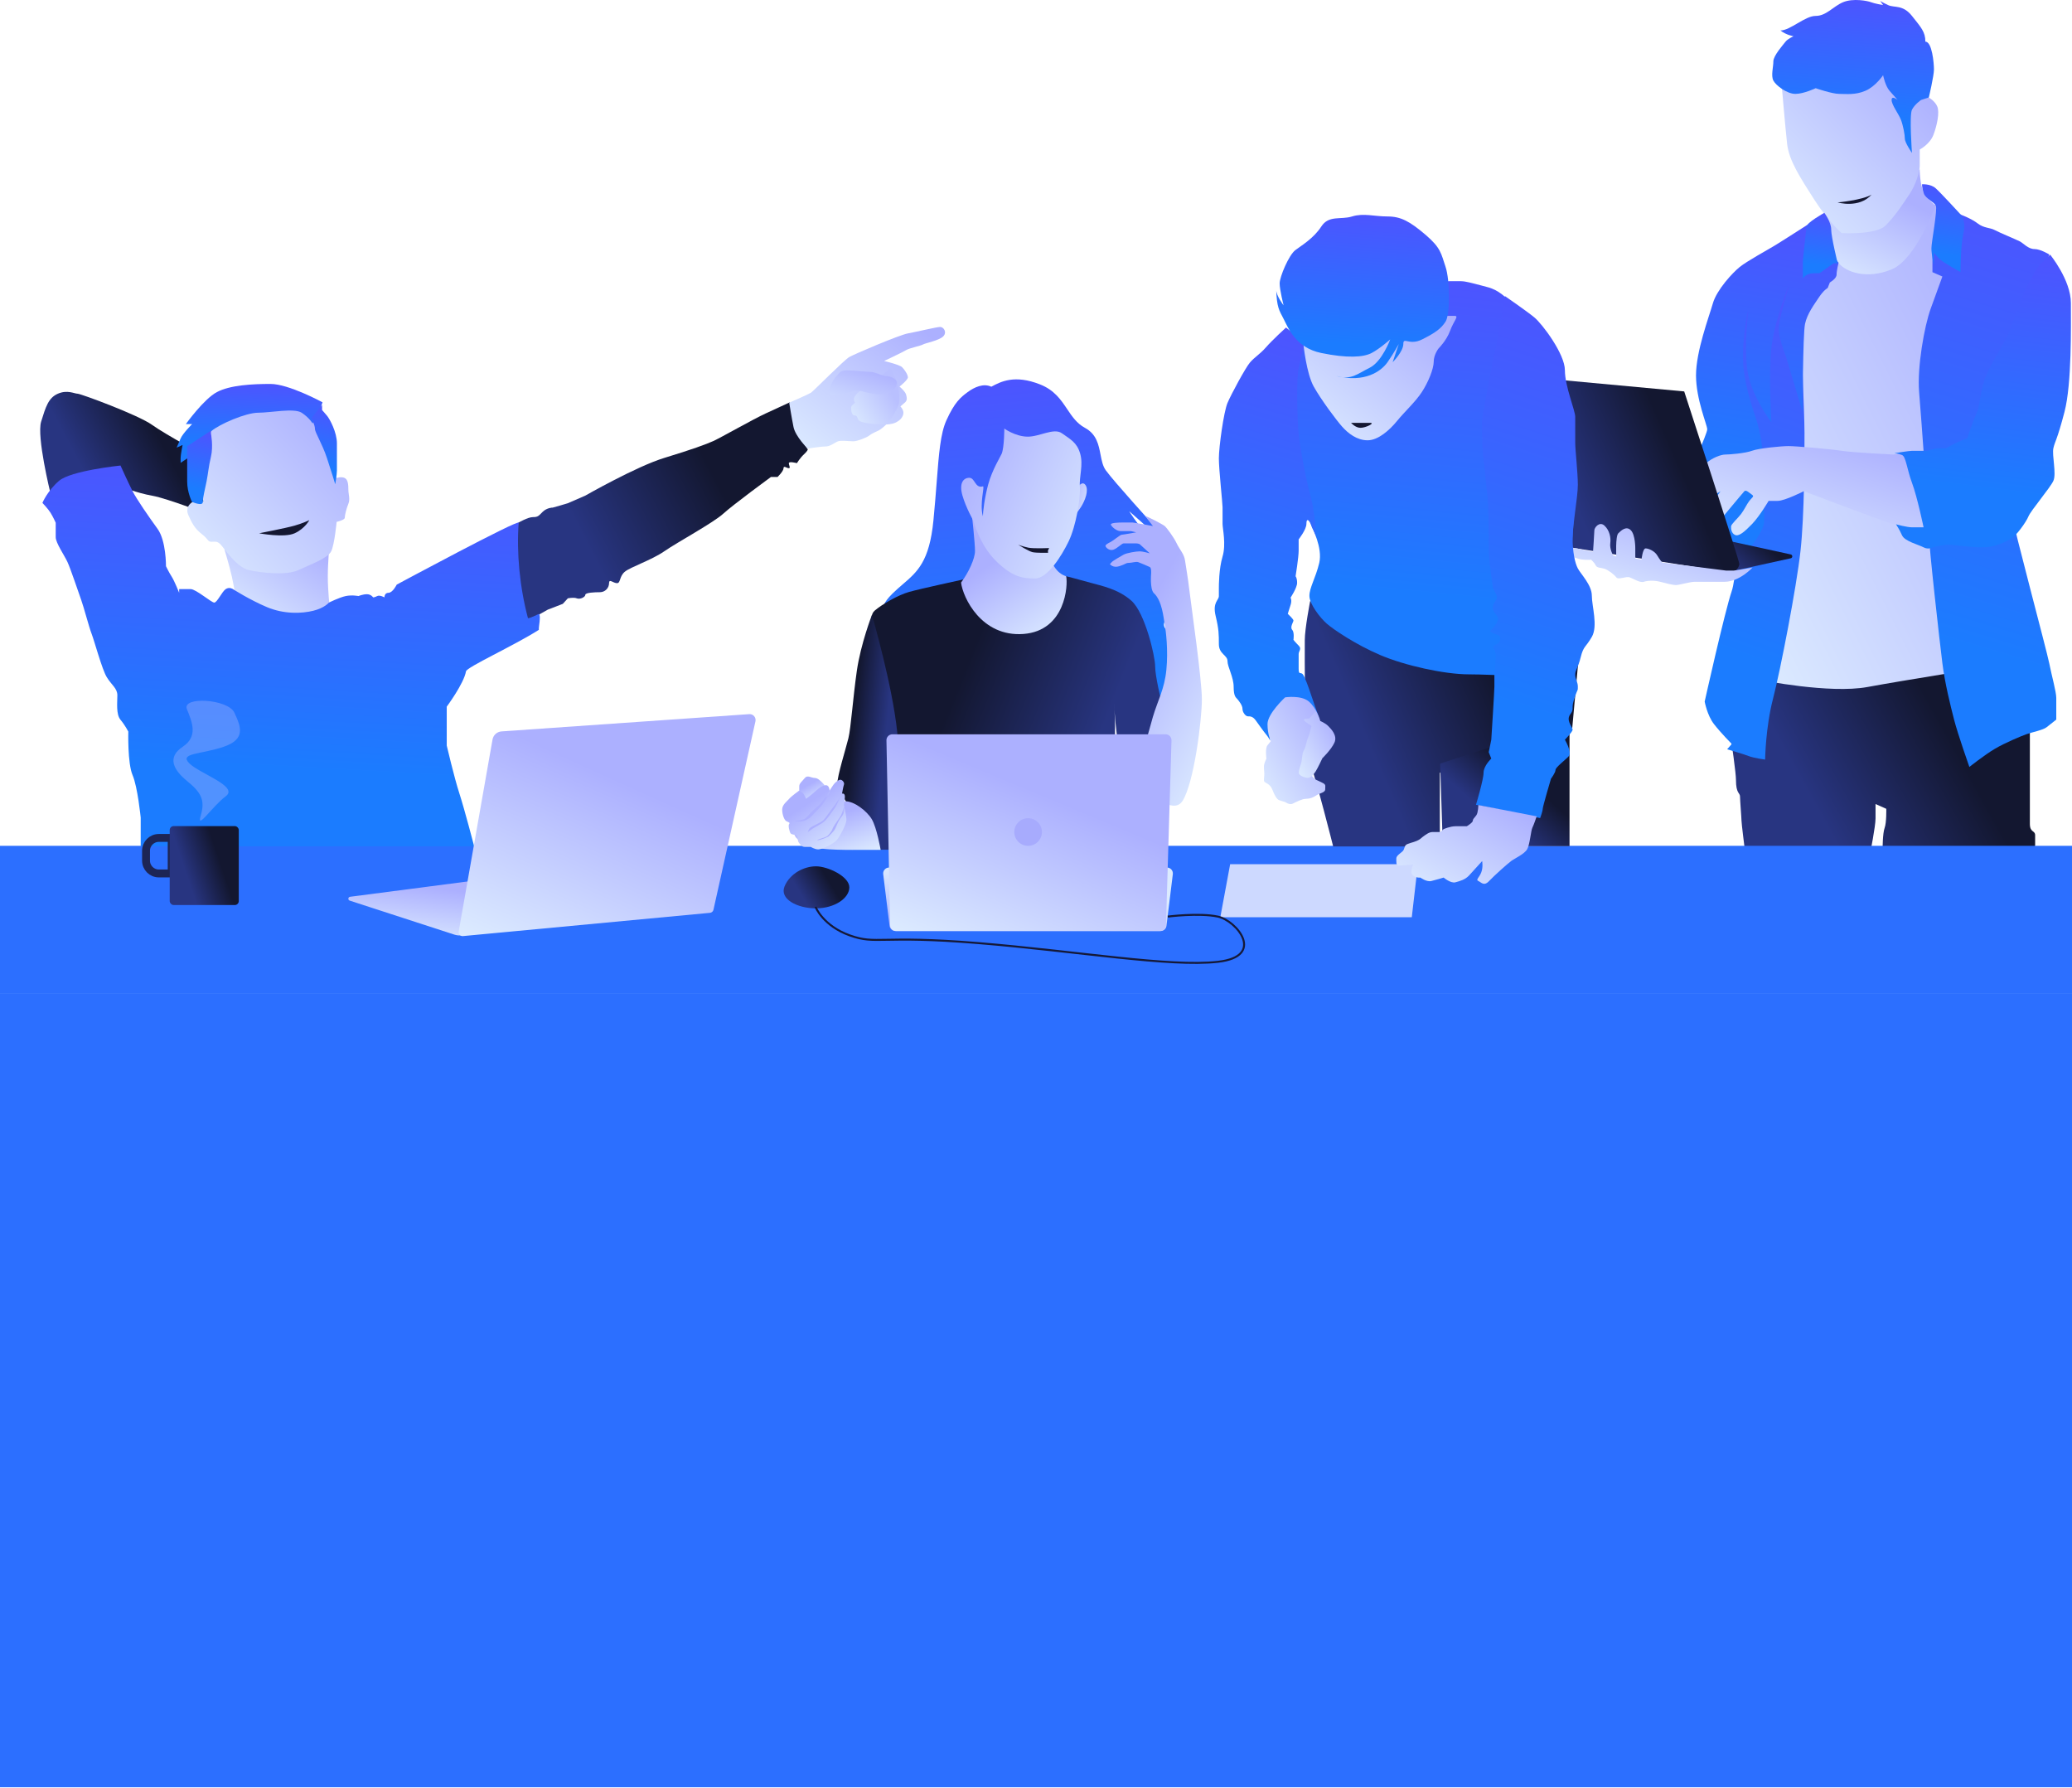 <svg width="1050" height="906" viewBox="0 0 1050 906" fill="none" xmlns="http://www.w3.org/2000/svg">
<rect width="1050" height="402" transform="matrix(1 0 0 -1 0 905.559)" fill="#2C6FFF"/>
<path fill-rule="evenodd" clip-rule="evenodd" d="M872.116 341.202C872.116 341.202 879.717 388.378 879.717 395.261C879.717 402.143 881.764 401.659 881.764 403.563C881.764 405.467 882.515 414.438 882.515 415.807C882.515 417.176 884.14 430.043 884.14 430.043L947.717 432.34C947.717 432.34 950.441 418.633 950.441 414.732C950.441 410.83 950.441 407.385 950.441 407.385L955.88 409.806C955.88 409.806 956.062 416.721 955.041 419.51C954.019 422.299 954.027 430.043 954.027 430.043V434.876H1027.66L1031.32 428.506C1031.32 428.506 1031.32 425.737 1031.32 423.187C1031.32 420.637 1028.65 421.949 1028.65 417.419C1028.65 412.889 1028.65 398.682 1028.65 395.261C1028.65 391.84 1028.65 383.183 1028.65 383.183V369.84L1003.9 324.183L894.54 335.968L872.116 341.202Z" fill="url(#paint0_linear)"/>
<path fill-rule="evenodd" clip-rule="evenodd" d="M908.711 128.813L897.431 284.934L892.291 344.559C892.291 344.559 927.169 351.631 946.342 348.095C965.515 344.559 1007.75 337.907 1007.75 337.907L1015.34 165.914L999.422 118.209L980.903 103.634L908.711 128.813Z" fill="url(#paint1_linear)"/>
<path fill-rule="evenodd" clip-rule="evenodd" d="M972.819 85.824C972.819 85.824 972.908 94.256 975.141 97.812C977.374 101.368 980.867 104.216 980.867 104.216C980.867 104.216 970.962 131.335 958.654 136.464C946.346 141.593 935.358 138.064 931.563 133.061C927.768 128.057 922.299 116.301 922.299 116.301L926.932 107.383L972.819 85.824Z" fill="url(#paint2_linear)"/>
<path fill-rule="evenodd" clip-rule="evenodd" d="M902.904 43.338C902.904 43.338 904.695 64.463 905.637 72.909C906.579 81.354 912.277 90.003 919.4 101.151C926.523 112.298 933.238 118.109 933.238 118.109C933.238 118.109 950.552 119.108 955.412 114.375C960.272 109.643 964.913 102.484 967.853 98.053C970.792 93.622 972.837 86.974 972.837 84.123C972.837 81.272 972.837 75.759 972.837 75.759C972.837 75.759 977.959 73.125 979.796 68.294C981.634 63.463 982.952 56.929 981.745 54.014C980.537 51.098 977.373 49.383 977.373 49.383L955.412 34.902L902.904 43.338Z" fill="url(#paint3_linear)"/>
<path fill-rule="evenodd" clip-rule="evenodd" d="M975.693 21.096C975.693 16.142 973.521 13.91 968.898 8.062C964.275 2.214 959.919 4.049 956.808 2.577C953.697 1.106 952.771 0.448 952.771 0.448L954.272 2.577C954.272 2.577 949.774 1.787 948.136 1.117C946.499 0.448 939.067 -1.021 933.987 1.117C928.906 3.256 925.532 8.062 920.098 8.062C914.664 8.062 907.217 15.44 902.248 15.44C905.017 17.698 908.896 18.385 908.896 18.385C908.896 18.385 905.963 19.646 904.849 21.096C903.734 22.547 898.663 28.174 898.663 31.085C898.663 33.997 897.373 38.339 898.663 40.824C899.952 43.309 905.544 47.57 909.825 47.57C914.105 47.57 920.098 44.691 920.098 44.691C920.098 44.691 928.388 47.57 932.048 47.57C935.709 47.57 940.168 48.215 945.336 45.988C950.503 43.761 954.272 38.103 954.272 38.103C954.272 38.103 955.322 43.445 957.529 45.988C959.737 48.531 961.639 50.648 961.639 50.648C961.639 50.648 958.588 48.164 958.588 50.648C958.588 53.133 962.157 57.711 963.299 60.662C964.442 63.613 965.3 68.329 965.3 70.305C965.3 72.281 968.898 77.506 968.898 77.506C968.898 77.506 967.509 58.384 968.898 55.609C970.287 52.834 973.521 50.648 973.521 50.648L977.445 49.379C977.445 49.379 980.045 38.463 980.045 35.181C980.045 31.9 979.072 21.096 975.693 21.096Z" fill="url(#paint4_linear)"/>
<path fill-rule="evenodd" clip-rule="evenodd" d="M979.282 128.108V137.913L984.313 140.103C984.313 140.103 981.684 147.445 978.437 156.273C975.189 165.102 971.478 186.099 972.523 198.646C973.568 211.193 977.46 263.986 977.46 270.317C977.46 276.649 982.984 325.543 984.313 336.034C985.641 346.525 988.355 357.23 990.239 364.605C992.124 371.98 997.989 388.596 997.989 388.596C997.989 388.596 1005.65 382.526 1010.81 379.461C1015.97 376.395 1024.33 372.904 1027.05 371.955C1029.76 371.007 1035.43 369.871 1037.14 368.471C1038.85 367.072 1042.03 364.605 1042.03 364.605C1042.03 364.605 1042.03 356.845 1042.03 353.657C1042.03 350.469 1039.77 342.687 1038.46 336.034C1037.14 329.381 1020.37 267.037 1019.49 260.551C1018.61 254.065 1035.87 136.638 1035.87 136.638L1038.46 128.944C1038.46 128.944 1034.08 126.19 1030.95 126.19C1027.82 126.19 1025.41 123.271 1023.6 122.325C1021.78 121.379 1013.11 117.808 1010.81 116.552C1008.51 115.295 1005.36 115.642 1002.26 113.249C999.168 110.857 994.279 109.014 994.279 109.014L982.14 103.727L979.282 128.108Z" fill="url(#paint5_linear)"/>
<path fill-rule="evenodd" clip-rule="evenodd" d="M973.996 93.373C973.996 93.373 978.31 93.031 980.976 95.441C983.642 97.85 993.499 108.589 993.499 108.589C993.499 108.589 996.507 111.615 995.003 118.053C993.499 124.49 993.499 137.86 993.499 137.86C993.499 137.86 984.798 133.107 982.887 131.218C980.976 129.329 979.993 127.965 979.993 127.965V134.22C979.993 134.22 978.763 128.942 978.763 125.82C978.763 122.698 981.959 106.016 980.976 104.144C979.993 102.273 975.85 100.648 974.923 98.044C973.996 95.441 973.996 93.373 973.996 93.373Z" fill="url(#paint6_linear)"/>
<path fill-rule="evenodd" clip-rule="evenodd" d="M884.133 154.924C884.133 154.924 880.21 212.806 881.518 222.269C882.826 231.731 881.179 288.907 877.589 299.424C873.999 309.942 863.86 355.469 863.86 355.469C863.86 355.469 865.102 362.387 868.536 366.836C871.97 371.286 877.589 376.956 877.589 376.956L875.24 379.652C875.24 379.652 883.549 382.049 886.124 383.072C888.7 384.095 894.492 384.872 894.492 384.872C894.492 384.872 894.68 368.704 898.491 354.031C902.302 339.359 910.38 297.49 912.41 279.211C914.44 260.931 914.447 229.702 914.444 219.34C914.44 208.978 912.41 164.014 912.41 164.014L907.576 136.609L884.133 154.924Z" fill="url(#paint7_linear)"/>
<path fill-rule="evenodd" clip-rule="evenodd" d="M915.805 113.978C915.805 113.978 902.883 122.291 899.158 124.532C895.434 126.774 885.235 132.346 881.584 135.299C877.934 138.251 869.977 146.846 868.01 153.697C866.044 160.547 859.466 177.969 859.466 190.179C859.466 202.389 865.153 215.322 865.153 217.538C865.153 219.754 856.144 239.51 856.144 239.51V271.913L885.975 278.555C885.975 278.555 893.972 269.295 893.972 264.18C893.972 259.066 893.972 244.218 893.972 239.51C893.972 234.802 892.946 221.997 890.431 213.978C887.916 205.959 883.265 193.445 883.265 180.508C883.265 167.571 885.975 157.13 885.975 157.13C885.975 157.13 883.409 178.35 885.975 190.179C888.541 202.009 897.668 213.978 897.668 213.978C897.668 213.978 896.177 190.011 897.668 176.159C899.158 162.307 906.664 144.192 906.664 144.192C906.664 144.192 901.341 161.959 901.341 166.691C901.341 171.422 904.991 180.508 904.991 180.508L913.476 208.755C913.476 208.755 913.593 169.436 914.699 164.17C915.805 158.904 919.369 154.28 921.791 150.611C924.213 146.942 926.209 145.894 926.209 145.894L927.287 143.114C927.287 143.114 930.698 141.22 930.698 139.147C930.698 137.074 931.702 133.109 931.702 133.109L915.805 113.978Z" fill="url(#paint8_linear)"/>
<path fill-rule="evenodd" clip-rule="evenodd" d="M924.495 107.838C924.495 107.838 915.389 112.853 915.389 114.954C915.389 117.055 913.596 129.887 913.596 133.378C913.596 136.869 913.596 141.176 913.596 141.176C913.596 141.176 915.062 138.44 919.046 138.44C923.03 138.44 921.582 138.658 924.495 136.685C927.409 134.713 929.187 133.378 929.187 133.378H931.256C931.256 133.378 927.966 120.004 927.966 116.238C927.966 112.471 924.495 107.838 924.495 107.838Z" fill="url(#paint9_linear)"/>
<path fill-rule="evenodd" clip-rule="evenodd" d="M851.236 248.875C851.236 248.875 861.682 237.27 864.725 234.593C867.768 231.916 872.157 230.306 874.269 230.306C876.382 230.306 884.383 229.685 887.834 228.397C891.285 227.109 902.751 226.017 906.351 226.017C909.952 226.017 927.458 227.491 933.144 228.397C938.83 229.303 959.391 230.306 959.391 230.306L967.028 229.318L981.214 268.416C981.214 268.416 965.759 267.372 959.391 265.549C953.023 263.727 914.108 248.875 914.108 248.875C914.108 248.875 904.48 253.779 900.853 253.779C897.225 253.779 896.269 253.779 896.269 253.779C896.269 253.779 891.667 261.592 887.834 265.549C884.001 269.507 881.143 271.938 879.228 271.033C877.313 270.128 877.159 267.79 877.236 266.67C877.313 265.549 880.644 262.621 882.322 260.404C884 258.187 885.152 255.513 886.493 253.779C887.834 252.045 889.175 251.553 887.834 250.657C886.493 249.761 884.84 247.989 883.982 248.875C883.125 249.761 870.021 265.549 870.021 265.549H863.372L867.655 254.729L871.891 248.875L860.763 256.366L851.236 248.875Z" fill="url(#paint10_linear)"/>
<path fill-rule="evenodd" clip-rule="evenodd" d="M1038.92 129.029C1038.92 129.029 1049.43 141.825 1049.43 153.526C1049.43 165.227 1049.95 194.341 1046.19 208.729C1042.43 223.116 1041.35 223.561 1040.56 227.108C1039.78 230.655 1042.21 240.044 1040.56 243.632C1038.92 247.22 1029.1 258.731 1027.93 261.645C1026.76 264.558 1021.5 271.841 1018.97 273.053C1016.43 274.265 1011.65 277.325 1004.63 277.325C997.612 277.325 990.835 276.003 987.493 276.003C984.152 276.003 979.356 277.325 979.356 277.325C979.356 277.325 977.22 278.646 974.789 277.325C972.358 276.003 965.202 274.275 963.861 271.215C962.52 268.156 960.816 265.656 960.816 265.656C960.816 265.656 966.39 267.186 968.974 267.186C971.559 267.186 974.789 267.186 974.789 267.186C974.789 267.186 971.565 251.686 968.974 244.803C966.383 237.92 965.868 231.34 963.861 230.539C961.853 229.739 960.004 229.631 960.004 229.631C960.004 229.631 967.419 228.413 968.974 228.413C970.529 228.413 976.641 228.413 976.641 228.413C976.641 228.413 980.897 227.108 982.325 227.108C983.752 227.108 986.162 227.108 986.162 227.108C986.162 227.108 991.27 224.238 993.55 223.397C995.83 222.557 996.874 222.069 996.874 222.069C996.874 222.069 1000.27 212.207 1001.88 208.729C1003.49 205.25 1003.33 197.019 1007.17 188.826C1011.02 180.633 1015.57 173.984 1017.27 170.104C1018.97 166.225 1024.51 151.836 1025.71 148.634C1026.91 145.432 1032.1 135.53 1034.03 133.808C1035.96 132.086 1038.92 129.029 1038.92 129.029Z" fill="url(#paint11_linear)"/>
<path fill-rule="evenodd" clip-rule="evenodd" d="M879.223 289.074L907.466 282.872C908.515 282.642 908.514 281.147 907.465 280.918L857.228 269.961L879.223 289.074Z" fill="url(#paint12_linear)"/>
<path fill-rule="evenodd" clip-rule="evenodd" d="M777.818 191.315L853.482 198.327C853.482 198.327 881.409 283.893 881.409 285.679C881.409 287.466 879.489 289.924 877.131 289.924C874.773 289.924 769.329 273.206 769.329 273.206L777.818 191.315Z" fill="url(#paint13_linear)"/>
<path fill-rule="evenodd" clip-rule="evenodd" d="M790.837 276.999C796.677 276.999 803.059 278.781 803.059 278.781L807.276 279.59C807.276 279.59 807.95 270.034 807.95 268.682C807.95 267.33 810.533 263.977 813.081 266.329C815.629 268.682 816.413 272.4 816.021 275.231C815.629 278.061 817.385 281.371 817.385 281.371L819.062 281.954C819.062 281.954 818.561 271.686 820.096 270.184C821.63 268.682 824.159 266.337 826.459 268.682C828.76 271.027 828.693 277.863 828.693 277.863V282.946L831.832 283.595C831.832 283.595 832.439 277.863 833.912 277.863C835.385 277.863 838.468 279.146 839.788 281.371C841.109 283.595 842.328 285.016 842.328 285.016L874.703 289.096C874.703 289.096 877.801 289.096 878.614 289.096C879.427 289.096 888.103 287.563 888.103 287.563C888.103 287.563 881.538 294.779 873.885 294.779C866.232 294.779 860.999 294.779 858.743 294.779C856.487 294.779 850.89 296.452 849.261 296.452C847.632 296.452 844.241 295.543 841.313 294.779C838.385 294.015 834.962 294.122 833.021 294.779C831.08 295.436 827.775 293.192 825.842 292.531C823.908 291.869 820.148 293.967 819.062 292.531C817.975 291.095 814.985 288.782 813.081 288.172C811.177 287.563 809.282 287.852 808.616 286.434C807.95 285.016 806.308 283.595 806.308 283.595C806.308 283.595 801.856 283.937 799.326 282.946C796.795 281.954 792.51 281.371 792.51 281.371C792.51 281.371 784.998 276.999 790.837 276.999Z" fill="url(#paint14_linear)"/>
<path fill-rule="evenodd" clip-rule="evenodd" d="M948.43 98.608C942.116 105.76 931.236 102.572 931.236 102.572C931.236 102.572 943.61 101.451 948.43 98.608Z" fill="#141731"/>
<rect y="428.559" width="1050" height="75" fill="#2C6FFF"/>
<path fill-rule="evenodd" clip-rule="evenodd" d="M623.389 437.876L618.406 464.731H715.435L718.529 437.876H623.389Z" fill="#CDD9FF"/>
<path fill-rule="evenodd" clip-rule="evenodd" d="M502.546 195.836C502.482 195.87 502.418 195.904 502.355 195.938C498.389 194.074 493.788 196.133 490.298 198.723C486.809 201.313 483.771 203.758 479.584 213.001C476.578 219.639 475.791 229.807 474.659 244.436C474.215 250.177 473.717 256.605 473.012 263.776C470.977 284.456 464.909 289.67 457.511 296.026C455.806 297.49 454.031 299.015 452.219 300.804C442.54 310.356 450.849 311.312 450.849 311.312C450.849 311.312 488.365 300.804 495.21 295.864C501.094 291.617 514.59 294.982 524.248 297.391C525.826 297.784 527.301 298.152 528.623 298.457C538.047 300.63 587.076 373.881 587.076 373.881C587.076 373.881 593.979 331.83 595.873 330.368C597.767 328.905 597.251 324.585 591.574 319.61C588.574 316.98 589.945 314.9 591.906 311.926C593.655 309.272 595.873 305.907 595.873 300.804C595.873 294.975 592.734 285.513 589.837 278.023C588.096 276.588 582.101 271.597 579.416 268.732C576.256 265.361 572.223 259.044 572.223 259.044C572.223 259.044 583.929 269.011 587.076 273.021C587.796 273.94 588.357 274.721 588.793 275.379C586.747 270.294 585.054 266.642 585.054 266.642C585.054 266.642 564.553 244.058 560.393 238.332C558.831 236.181 558.281 233.328 557.703 230.333C556.743 225.353 555.708 219.979 549.816 216.789C545.652 214.533 543.267 210.977 540.778 207.265C537.629 202.568 534.312 197.622 527.012 194.753C514.123 189.686 507.173 193.378 502.546 195.836Z" fill="url(#paint15_linear)"/>
<path fill-rule="evenodd" clip-rule="evenodd" d="M540.175 291.929C540.175 291.929 547.72 293.855 552.749 295.301C557.777 296.746 566.57 298.319 573.404 304.429C580.238 310.539 585.374 332.468 585.374 337.532C585.374 342.595 588.406 354.844 588.406 354.844L590.924 376.373C590.924 376.373 577.517 415.669 575.299 417.624C574.135 418.649 565.596 381.104 564.606 356.588C564.584 356.05 565.596 370.731 564.606 378.855C563.635 386.815 560.357 406.022 560.357 406.022H546.01L470.947 417.624L458.921 435.451C458.921 435.451 461.612 417.241 460.757 412.141C459.902 407.042 456.579 393.22 456.579 386.543C456.579 379.867 443.243 330.975 443.243 326.495C443.243 322.015 439.419 312.673 443.243 309.394C447.067 306.115 455.154 301.48 460.757 299.899C466.36 298.317 487.868 293.655 487.868 293.655L540.175 291.929Z" fill="url(#paint16_linear)"/>
<path fill-rule="evenodd" clip-rule="evenodd" d="M441.86 311.559C441.86 311.559 436.177 326.243 434.212 339.866C432.248 353.489 431.226 368.771 429.927 374.066C428.628 379.36 424.322 392.996 424.322 397.091C424.322 401.187 444.52 430.515 444.52 430.515H450.551C450.551 430.515 457.033 394.524 454.679 371.037C452.324 347.55 441.86 311.559 441.86 311.559Z" fill="url(#paint17_linear)"/>
<path fill-rule="evenodd" clip-rule="evenodd" d="M533.073 284.777C533.073 284.777 534.979 290.337 540.285 291.98C541.291 296.355 539.997 319.594 518.665 321.211C497.332 322.828 487.907 302.704 487.027 295.168C490.72 290.326 494.092 283.077 494.092 279.192C494.092 275.308 492.526 260.841 492.526 260.841L533.073 284.777Z" fill="url(#paint18_linear)"/>
<path fill-rule="evenodd" clip-rule="evenodd" d="M546.357 246.624C546.357 246.624 548.522 243.342 550.157 245.873C551.792 248.405 549.952 253.505 547.784 256.904C545.617 260.303 543.848 261.889 543.848 261.889L546.357 246.624Z" fill="url(#paint19_linear)"/>
<path fill-rule="evenodd" clip-rule="evenodd" d="M508.944 217.137C508.944 217.137 514.315 221.049 520.466 221.24C526.618 221.431 533.993 216.573 538.123 219.531C542.253 222.489 545.729 224.07 547.394 229.874C549.058 235.679 546.83 241.246 547.22 246.93C547.609 252.614 545.222 266.628 541.583 274.215C537.943 281.801 530.762 293.109 524.584 293.109C518.406 293.109 513.095 292.488 504.715 284.227C496.335 275.967 493.364 264.023 493.364 264.023C493.364 264.023 489.513 257.313 487.715 251.042C485.917 244.771 488.237 242.088 491.197 242.088C494.157 242.088 494.042 247.595 498.09 246.434C499.203 246.115 496.268 255.191 498.09 261.59C498.09 259.401 498.907 252.362 500.761 245.505C502.76 238.11 507.121 231.101 507.618 229.874C508.938 226.612 508.944 217.137 508.944 217.137Z" fill="url(#paint20_linear)"/>
<path fill-rule="evenodd" clip-rule="evenodd" d="M531.649 277.7C531.649 277.7 523.779 278.042 521.129 277.496C518.478 276.951 515.972 276.001 515.972 276.001C515.972 276.001 521.252 279.3 523.204 279.762C525.155 280.225 531.123 280.086 531.123 280.086L531.034 279.077L531.649 277.7Z" fill="#141731"/>
<path fill-rule="evenodd" clip-rule="evenodd" d="M441.793 415.08C439.269 410.85 432.887 405.989 428.443 405.989C423.999 405.989 411.41 405.989 411.41 405.989C411.41 405.989 402.379 415.88 402.379 421.341C402.379 426.802 409.459 426.752 411.95 428.844C414.44 430.937 433.381 430.61 437.158 430.61C440.936 430.61 446.283 430.61 446.283 430.61C446.283 430.61 444.317 419.311 441.793 415.08Z" fill="url(#paint21_linear)"/>
<path fill-rule="evenodd" clip-rule="evenodd" d="M417.497 397.389C416.011 395.765 414.432 394.165 412.812 394.165C411.191 394.165 409.174 392.552 407.881 394.165C406.588 395.777 405.021 396.891 405.021 398.335C405.021 399.78 405.021 401.354 405.021 401.354C405.021 401.354 406.934 403.184 407.408 403.924C407.881 404.664 408.551 405.185 408.551 405.185C408.551 405.185 412.855 402.042 413.98 400.679C415.106 399.317 418.984 399.013 417.497 397.389Z" fill="url(#paint22_linear)"/>
<path fill-rule="evenodd" clip-rule="evenodd" d="M404.947 400.598C404.947 400.598 401.046 403.406 399.919 404.732C398.792 406.058 396.37 407.695 396.37 410.211C396.37 412.728 397.448 415.435 398.361 415.989C399.274 416.543 400.564 416.704 399.919 417.475C399.274 418.247 400.084 421.512 400.659 422.263C401.234 423.013 403.093 422.807 403.745 423.427C404.397 424.046 403.989 425.998 404.947 427.141C405.905 428.284 406.428 429.087 407.778 429.087C409.128 429.087 410.83 429.087 410.83 429.087C410.83 429.087 412.846 430.372 414.686 430.372C416.526 430.372 422.562 427.45 424.036 425.648C425.51 423.846 428.939 417.657 428.939 415.485C428.939 413.313 427.68 407.873 427.68 407.873C427.68 407.873 428.404 403.863 428.042 402.831C427.68 401.8 426.71 402.111 426.71 402.111C426.71 402.111 427.318 398.572 427.68 397.526C428.042 396.48 426.854 395.068 425.844 395.068C424.834 395.068 423.236 396.423 422.407 397.526C421.578 398.629 420.409 400.598 420.409 400.598C420.409 400.598 420.309 398.242 418.93 397.884C417.55 397.526 415.12 399.085 413.553 400.598C411.986 402.111 408.49 404.732 408.49 404.732C408.49 404.732 407.745 402.911 407.101 402.111C406.456 401.311 404.947 400.598 404.947 400.598Z" fill="url(#paint23_linear)"/>
<path fill-rule="evenodd" clip-rule="evenodd" d="M420.752 400.464C420.752 400.464 416.627 406.324 415.502 407.465C414.376 408.605 412.401 410.044 410.878 411.742C409.355 413.44 408.364 414.6 407.567 415.008C406.77 415.415 402.572 416.102 402.572 416.102C402.572 416.102 405.882 416.671 408.38 415.563C410.878 414.455 412.127 412.422 414.278 410.401C416.429 408.379 417.733 406.236 418.979 404.427C420.225 402.618 420.752 400.464 420.752 400.464Z" fill="url(#paint24_linear)"/>
<path fill-rule="evenodd" clip-rule="evenodd" d="M426.531 402.365C426.531 402.365 424.164 406.581 422.258 408.937C420.352 411.293 418.416 414.389 417.412 415.391C416.407 416.392 414.728 417.128 413.817 417.613C412.907 418.097 410.505 419.037 409.965 420.167C409.425 421.297 409.296 421.664 409.296 421.664C409.296 421.664 410.081 420.979 411.949 419.779C413.817 418.578 416.289 417.558 417.914 416.032C419.538 414.506 421.719 411.176 422.883 409.615C424.046 408.054 426.531 402.365 426.531 402.365Z" fill="url(#paint25_linear)"/>
<path fill-rule="evenodd" clip-rule="evenodd" d="M427.808 408.124C427.808 408.124 426.819 411.926 426.15 413.197C425.481 414.468 422.381 418.432 421.936 419.812C421.492 421.193 419.901 423.193 418.942 423.804C417.982 424.414 414.734 425.109 413.987 425.744C416.28 425.688 419.872 423.804 419.872 423.804C419.872 423.804 422.716 421.114 423.287 419.812C423.858 418.511 424.974 415.674 425.832 414.655C426.691 413.636 427.295 412.678 427.551 411.949C427.808 411.22 428.038 408.554 428.038 408.554L427.808 408.124Z" fill="url(#paint26_linear)"/>
<path fill-rule="evenodd" clip-rule="evenodd" d="M599.307 405.752C605.151 396.397 609.06 364.661 609.06 354.414C609.06 344.168 603.748 307.592 602.818 299.748C601.889 291.905 600.981 287.302 600.522 283.98C600.064 280.658 597.84 278.542 596.299 275.326C594.759 272.109 591.245 267.389 590.236 266.537C589.228 265.685 581.284 261.521 580.372 261.521C581.866 263.416 584.26 266.537 584.26 266.537C584.26 266.537 574.714 264.751 573.997 264.751C573.279 264.751 569.414 264.751 568.326 264.751C567.238 264.751 562.931 264.857 562.931 265.697C562.931 266.537 565.692 269.098 567.723 269.098C569.753 269.098 573.082 269.098 573.082 269.098L575.789 269.735C575.789 269.735 568.93 270.956 568.326 270.956C567.723 270.956 564.293 273.819 562.931 274.543C561.569 275.267 560.218 275.887 560.218 276.584C560.218 277.281 562.047 279.178 564.117 278.552C566.187 277.927 568.484 275.326 569.38 275.326C570.276 275.326 574.839 275.326 575.789 275.326C576.739 275.326 577.537 275.716 577.537 275.716L582.662 280.373C582.662 280.373 579.285 279.363 577.537 279.363C575.789 279.363 571.037 280.116 569.38 281.038C567.723 281.961 563.841 284.203 563.386 284.819C562.931 285.434 562.429 285.778 562.429 285.778C562.429 285.778 563.921 287.963 567.272 286.87C570.623 285.778 570.452 285.207 571.978 285.207C573.503 285.207 575.607 284.43 576.786 284.819C577.966 285.207 581.764 286.883 582.662 287.302C583.56 287.721 583.342 290.604 583.342 290.604C583.342 290.604 582.662 298.315 584.639 300.447C588.986 304.34 589.629 313.199 590.236 316.439C590.844 319.679 592.045 329.524 591.069 339.359C590.092 349.195 586.794 354.637 584.26 363.129C581.725 371.62 575.789 394.944 575.789 394.944C575.789 394.944 593.463 415.108 599.307 405.752Z" fill="url(#paint27_linear)"/>
<path fill-rule="evenodd" clip-rule="evenodd" d="M450.548 439.559C448.746 439.559 447.35 441.137 447.571 442.926L450.792 469.101C450.977 470.604 452.255 471.734 453.77 471.734H588.136C589.651 471.734 590.928 470.605 591.114 469.101L594.34 442.926C594.561 441.137 593.165 439.559 591.363 439.559H450.548Z" fill="url(#paint28_linear)"/>
<path fill-rule="evenodd" clip-rule="evenodd" d="M452.216 372.052C450.536 372.052 449.183 373.431 449.216 375.111L451.059 468.793C451.091 470.427 452.424 471.734 454.058 471.734H587.877C589.499 471.734 590.828 470.445 590.876 468.823L593.664 375.141C593.714 373.45 592.357 372.052 590.665 372.052H452.216Z" fill="url(#paint29_linear)"/>
<path fill-rule="evenodd" clip-rule="evenodd" d="M521 428.559C524.866 428.559 528 425.425 528 421.559C528 417.693 524.866 414.559 521 414.559C517.134 414.559 514 417.693 514 421.559C514 425.425 517.134 428.559 521 428.559Z" fill="#A7ABFD"/>
<path fill-rule="evenodd" clip-rule="evenodd" d="M663.922 304.584C663.922 304.584 661.21 318.517 661.21 324.381C661.21 330.245 660.813 378.75 663.922 386.791C667.032 394.833 675.598 428.885 675.598 428.885H729.645V391.529C729.645 391.529 759.612 387.397 769.282 380.242C778.951 373.087 796.755 368.769 796.755 368.769L801.172 320.306L663.922 304.584Z" fill="url(#paint30_linear)"/>
<path fill-rule="evenodd" clip-rule="evenodd" d="M795.367 365.553V428.701H731.156L729.794 386.895L795.367 365.553Z" fill="url(#paint31_linear)"/>
<path fill-rule="evenodd" clip-rule="evenodd" d="M664.832 267.165C664.832 267.165 670.383 277.549 668.533 285.242C666.683 292.936 663.551 297.774 663.551 301.925C663.551 306.076 669.056 313.127 672.384 316.026C675.712 318.925 686.84 326.499 699.332 331.858C711.825 337.216 732.067 341.676 744.333 341.676C756.599 341.676 781.951 343.575 787.569 341.676C793.186 339.776 801.964 330.738 803.399 326.067C804.833 321.396 805.051 301.067 802.07 294.753C799.089 288.439 795.973 287.634 795.973 285.242C795.973 282.85 799.263 248.003 797.618 235.957C795.973 223.911 772.557 160.178 765.8 153.333C759.043 146.487 755.784 145.978 750.92 144.713C746.056 143.447 742.69 142.477 740.305 142.477C737.92 142.477 733.984 142.477 733.984 142.477C733.984 142.477 661.258 162.015 657.158 171.996C653.057 181.978 653.144 240.609 657.158 247.99C661.171 255.372 664.832 267.165 664.832 267.165Z" fill="url(#paint32_linear)"/>
<path fill-rule="evenodd" clip-rule="evenodd" d="M651.692 165.958C651.692 165.958 644.639 172.414 641.543 175.972C638.446 179.53 635.723 180.966 633.413 183.693C631.104 186.42 623.956 199.653 622.041 204.168C620.126 208.684 617.668 226.538 617.668 232.251C617.668 237.964 619.54 254.858 619.54 257.073C619.54 259.288 619.54 262.981 619.54 265.432C619.54 267.882 621.412 275.722 619.54 281.98C617.668 288.237 617.668 296.759 617.668 297.959C617.668 299.159 617.668 299.837 617.668 302.011C617.668 304.184 614.38 305.141 616.024 312.022C617.668 318.902 617.668 321.381 617.668 326.392C617.668 331.404 622.041 331.925 622.041 334.939C622.041 337.952 625.163 343.043 625.163 348.024C625.163 353.005 626.375 353.392 627.101 354.284C627.826 355.176 629.639 357.349 629.639 359.176C629.639 361.002 631.285 362.946 632.349 362.946C633.413 362.946 634.808 362.891 636.306 364.945C637.805 367 640.401 370.73 641.543 372.042C642.685 373.354 643.656 375.222 643.656 375.222C643.656 375.222 642.763 365.19 645.627 361.017C648.491 356.844 650.788 354.284 655.469 354.284C660.149 354.284 665.211 359.176 665.211 359.176L668.163 362.946C668.163 362.946 664.836 353.468 664.18 351.437C663.524 349.406 661.106 342.367 660.035 341.459C658.964 340.552 658.102 341.991 658.102 338.886C658.102 335.781 658.102 332.935 658.102 331.378C658.102 329.82 659.813 328.805 658.102 327.104C656.391 325.403 655.469 324.191 655.469 324.191C655.469 324.191 656.039 320.414 654.817 319.081C653.596 317.747 655.469 315.13 655.469 314.404C655.469 313.678 652.6 311.017 652.6 311.017C652.6 311.017 653.175 309.027 653.996 306.56C654.817 304.093 653.996 302.823 653.996 302.823C653.996 302.823 657.32 297.858 657.32 295.318C657.32 292.777 656.547 291.991 656.547 291.991C656.547 291.991 658.102 282.376 658.102 279.034C658.102 275.692 658.102 273.288 658.102 273.288C658.102 273.288 662.034 268.332 662.034 265.432C662.034 262.532 663.148 263.222 664.18 265.432C665.211 267.641 666.88 271.569 666.88 271.569C666.88 271.569 666.325 259.175 664.18 251.531C662.034 243.888 658.883 227.795 658.102 219.816C657.32 211.837 656.923 191.458 658.102 186.372C659.28 181.286 660.984 173.453 660.984 173.453L651.692 165.958Z" fill="url(#paint33_linear)"/>
<path fill-rule="evenodd" clip-rule="evenodd" d="M660.526 174.461C660.526 174.461 662.036 189.252 665.747 195.874C669.458 202.496 677.105 212.779 680.155 216.194C683.204 219.609 687.682 223.087 693.042 223.087C698.402 223.087 704.197 217.914 707.988 213.264C711.779 208.614 717.209 203.681 720.447 198.774C723.684 193.868 726.548 186.945 726.548 183.274C726.548 179.603 729.053 176.494 729.053 176.494C729.053 176.494 733.013 172.589 734.857 167.572C736.701 162.555 739.501 160.053 737.179 160.053C734.857 160.053 732.786 160.053 732.786 160.053L660.526 174.461Z" fill="url(#paint34_linear)"/>
<path fill-rule="evenodd" clip-rule="evenodd" d="M722.342 118.905C714.419 112.154 709.859 109.675 703.138 109.675C696.417 109.675 690.972 107.87 685.171 109.675C679.37 111.48 673.394 108.873 669.566 114.791C665.737 120.71 659.762 124.225 656.447 126.711C653.132 129.198 648.474 140.262 648.474 143.577C648.474 146.891 650.467 154.682 650.467 154.682C650.467 154.682 646.725 149.946 646.725 146.761C647.049 155.711 648.168 157.152 650.467 161.552C652.766 165.952 656.411 176.143 669.566 178.853C682.72 181.563 690.897 181.056 695.09 178.853C699.283 176.65 704.506 171.959 704.506 171.959C704.506 171.959 700.383 183.255 694.031 186.371C687.679 189.488 684.816 192.72 677.191 190.502C691.451 194.083 699.89 188.181 703.138 183.517C706.387 178.853 708.85 174.284 708.85 174.284L705.734 183.517C705.734 183.517 711.145 178.123 711.145 174.284C711.145 170.446 714.095 175.298 720.694 171.959C727.293 168.621 730.141 166.655 732.533 162.995C734.926 159.336 734.802 141.838 732.533 135.163C730.265 128.489 730.265 125.657 722.342 118.905Z" fill="url(#paint35_linear)"/>
<path fill-rule="evenodd" clip-rule="evenodd" d="M762.608 150.005C762.608 150.005 773.429 157.451 777.511 160.797C781.593 164.144 793.021 179.398 793.021 187.561C793.021 195.724 798.255 208.008 798.255 211.143C798.255 214.278 798.255 220.65 798.255 224.342C798.255 228.033 799.579 239.376 799.579 245.667C799.579 251.957 796.924 265.7 796.924 272.626C796.924 279.552 798.075 285.188 799.579 288.025C801.083 290.862 806.67 296.442 806.67 301.788C806.67 307.134 809.86 317.168 806.67 322.697C803.479 328.227 802.5 327.149 801.04 332.967C799.579 338.785 798.255 339.476 798.255 341.821C798.255 344.166 799.579 345.47 799.579 347.904C799.579 350.339 799.586 348.779 798.255 352.624C796.924 356.47 796.924 357.016 796.924 359.153C796.924 361.289 794.923 362.005 794.923 364.246C794.923 366.487 796.924 368.643 796.924 369.736C796.924 370.829 793.021 374.799 793.021 374.799C793.021 374.799 796.825 381.154 794.923 383.211C793.021 385.268 788.268 388.775 788.268 390.126C788.268 391.478 785.97 394.552 785.97 394.552C785.97 394.552 781.774 408.724 781.774 409.866C781.774 411.009 780.482 414.497 780.482 414.497C780.482 414.497 764.761 411.25 758.461 409.866C752.161 408.483 747.951 407.77 747.951 407.77C747.951 407.77 751.802 395.096 751.802 391.556C751.802 388.016 755.72 384.357 755.72 384.357L754.42 381.119L755.72 374.799C755.72 374.799 757.294 350.181 757.294 347.904C757.294 345.628 757.294 344.283 757.294 341.821C757.294 339.358 758.868 331.467 757.294 329.227C755.72 326.986 757.99 326.847 759.127 326.069C760.264 325.291 760.96 322.364 759.127 321.729C757.294 321.094 754.146 320.313 755.72 319.083C757.294 317.852 758.419 315.892 759.127 314.094C759.835 312.296 756.484 310.459 756.484 308.161C756.484 305.862 757.795 304.843 758.461 303.316C759.127 301.788 756.484 298.488 756.484 297.33C756.484 296.171 754.42 284.739 754.42 278.019C754.42 271.299 754.429 256.054 753.685 250.458C752.941 244.862 752.539 238.331 751.802 232.826C751.066 227.322 750.944 217.071 751.005 213.649C751.066 210.227 756.196 184.15 758.461 173.608C760.726 163.066 762.608 150.005 762.608 150.005Z" fill="url(#paint36_linear)"/>
<path fill-rule="evenodd" clip-rule="evenodd" d="M749.169 407.895C749.169 407.895 749.104 411.723 748.144 413.072C747.184 414.422 746.369 414.887 746.369 415.841C746.369 416.796 743.318 418.64 743.318 418.64C743.318 418.64 740.206 418.64 737.548 418.64C734.891 418.64 731.582 420.086 731.582 420.086L729.879 421.58C729.879 421.58 727.319 421.58 725.765 421.58C724.211 421.58 722.304 423.027 720.992 424.011C719.68 424.995 719.836 425.205 717.978 426.042C716.12 426.878 713.35 427.319 712.485 428.107C711.62 428.895 711.759 430.095 711.021 431.044C710.284 431.994 707.6 433.407 707.6 434.889C707.6 436.372 707.409 438.578 708.604 438.578C709.799 438.578 716.107 438.042 716.107 438.042C716.107 438.042 714.236 442.175 716.107 443.586C717.978 444.997 719.782 444.643 719.782 444.643C719.782 444.643 722.917 446.983 725.345 446.395C727.774 445.808 731.582 444.643 731.582 444.643C731.582 444.643 735.122 447.691 737.548 447.043C739.975 446.395 742.546 445.661 744.457 443.586C746.369 441.511 751.091 436.291 751.091 436.291C751.091 436.291 751.661 439.289 750.656 441.966C749.652 444.643 747.682 445.748 749.169 446.395C750.656 447.043 751.983 449.205 754.621 446.395C757.259 443.586 763.885 437.692 765.769 436.291C767.654 434.889 772.503 432.738 773.902 430.293C775.3 427.848 775.788 420.839 776.558 419.337C777.329 417.835 778.716 413.62 778.716 413.62L749.169 407.895Z" fill="url(#paint37_linear)"/>
<path fill-rule="evenodd" clip-rule="evenodd" d="M651.245 353.336C651.245 353.336 642.314 361.524 642.314 366.887C642.314 372.25 643.988 375.489 643.988 375.489C643.988 375.489 643.609 376.087 642.314 377.611C641.019 379.135 641.75 384.422 641.75 384.422C641.75 384.422 641.169 385.388 640.702 387.061C640.235 388.735 640.702 390.318 640.702 392.028C640.702 393.738 640.263 395.347 640.702 396.029C641.142 396.712 643.58 397.086 644.725 399.988C645.87 402.89 646.913 404.975 648.314 405.465C649.715 405.954 651.245 406.377 651.245 406.377C651.245 406.377 653.486 408.009 655.1 407.193C656.713 406.377 659.883 404.735 661.84 404.735C663.797 404.735 665.366 404.132 667.091 402.984C668.816 401.836 671.549 401.598 671.549 399.988C671.549 398.378 672.014 397.645 670.555 396.837C669.097 396.029 667.055 395.238 666.471 394.815C665.886 394.391 664.532 392.796 664.532 392.796L668.836 364.471C668.836 364.471 667.159 358.796 663.279 355.442C659.399 352.088 651.245 353.336 651.245 353.336Z" fill="url(#paint38_linear)"/>
<path fill-rule="evenodd" clip-rule="evenodd" d="M666.708 360.481L669.09 365.328C669.09 365.328 671.6 366.354 673.083 367.853C674.566 369.352 677.883 372.7 676.225 376.301C674.566 379.902 670.143 384.145 670.143 384.145C670.143 384.145 667.665 389.429 666.708 390.865C665.752 392.3 664.402 394.122 662.789 394.122C661.176 394.122 658.159 392.957 658.159 391.564C658.159 390.172 658.742 388.785 659.342 386.799C659.942 384.813 659.707 381.883 660.743 380.189C661.778 378.495 662.012 375.642 662.789 373.923C663.566 372.204 664.618 367.853 664.618 367.853C664.618 367.853 661.136 365.674 660.743 364.84C660.349 364.007 663.343 364.102 663.343 364.102L666.708 360.481Z" fill="url(#paint39_linear)"/>
<path fill-rule="evenodd" clip-rule="evenodd" d="M684.659 214.245C684.659 214.245 691.437 214.245 694.285 214.245C697.134 214.245 692.118 216.762 689.472 216.762C686.826 216.762 684.659 214.245 684.659 214.245Z" fill="#141731"/>
<path fill-rule="evenodd" clip-rule="evenodd" d="M113.734 278.343C113.734 278.343 116.272 286.707 117.461 292.036C118.649 297.365 119.723 304.095 119.723 304.095L144.573 311.624L159.931 310.396L167.077 307.9C167.077 307.9 166.114 299.166 166.114 292.036C166.114 284.906 167.077 274.416 167.077 274.416L113.734 278.343Z" fill="url(#paint40_linear)"/>
<path fill-rule="evenodd" clip-rule="evenodd" d="M25.526 249.723C25.526 249.723 18.506 221.192 20.846 213.643C23.186 206.093 24.515 201.591 29.33 199.483C34.145 197.374 37.711 199.483 39.322 199.483C40.934 199.483 70.224 210.317 77.078 215.282C83.933 220.248 106.761 232.552 106.761 232.552V261.1C106.761 261.1 85.098 252.588 77.078 251.156C69.059 249.723 61.819 246.669 61.819 246.669L25.526 249.723Z" fill="url(#paint41_linear)"/>
<path fill-rule="evenodd" clip-rule="evenodd" d="M103.05 254.083C103.05 254.083 100.297 252.883 98.004 254.083C95.71 255.283 93.911 257.707 95.524 261.166C97.137 264.625 98.499 267.722 102.195 270.547C105.892 273.371 105.133 274.504 107.152 274.504C109.172 274.504 109.927 274.081 111.651 275.738C113.374 277.395 119.624 287.403 126.139 288.852C132.653 290.3 145.195 291.663 151.205 288.852C157.215 286.04 166.157 282.872 167.851 279.305C169.546 275.738 170.585 264.426 170.585 264.426C170.585 264.426 174.71 263.511 174.71 262.339C174.71 261.166 175.523 257.665 176.532 255.279C177.541 252.892 176.532 250.317 176.532 248.038C176.532 245.759 176.404 243.103 174.71 242.204C173.015 241.304 170.585 242.204 170.585 242.204L161.873 214.587L148.157 202.531L116.827 205.599L103.05 221.077L100.505 243.711L103.05 254.083Z" fill="url(#paint42_linear)"/>
<path fill-rule="evenodd" clip-rule="evenodd" d="M161.299 209.879L163.445 203.847C163.445 203.847 146.331 194.536 137.103 194.536C127.874 194.536 116.602 195.109 109.919 198.658C103.237 202.208 94.194 214.864 94.194 214.864H97.362C97.362 214.864 92.589 219.651 91.529 222.161C90.47 224.672 89.509 226.81 89.509 226.81L92.523 225.465C92.523 225.465 91.529 230.524 91.529 231.935C91.529 233.345 91.529 234.512 91.529 234.512L95.385 231.935H98.558C98.558 231.935 102.999 221.926 107.144 218.395C111.288 214.864 124.645 209.111 130.874 209.111C137.103 209.111 149.061 206.644 152.86 209.111C156.659 211.578 158.412 214.524 158.412 214.524L161.299 209.879Z" fill="url(#paint43_linear)"/>
<path fill-rule="evenodd" clip-rule="evenodd" d="M94.854 226.087C94.854 226.087 94.854 238.357 94.854 243.981C94.854 249.604 97.29 254.287 97.29 254.287C97.29 254.287 102.798 256.761 102.798 254.287C102.798 251.813 103.794 248.429 104.664 243.981C105.535 239.532 105.668 236.599 106.912 231.343C108.155 226.087 106.912 219.714 106.912 219.714V218.206L94.854 226.087Z" fill="url(#paint44_linear)"/>
<path fill-rule="evenodd" clip-rule="evenodd" d="M163.216 205.201V207.743C163.216 207.743 164.258 208.925 165.702 210.622C167.147 212.32 170.737 219.046 170.737 224.631C170.737 230.216 170.737 236.347 170.737 238.399C170.737 240.451 169.888 245.352 169.888 245.352C169.888 245.352 168.189 239.615 165.702 232.123C163.216 224.631 159.605 219.164 159.605 217.291C159.605 215.418 157.835 211.768 157.835 211.768L163.216 205.201Z" fill="url(#paint45_linear)"/>
<path fill-rule="evenodd" clip-rule="evenodd" d="M262.597 264.88C262.597 264.88 267.479 262.006 270.052 262.006C272.625 262.006 272.94 261.405 274.999 259.34C277.057 257.276 280.071 257.122 280.071 257.199C280.071 257.276 287.749 254.974 287.749 254.974L296.607 251.121C296.607 251.121 322.51 236.313 336.664 232.004C350.817 227.694 357.817 225.112 361.476 223.468C365.134 221.824 381.834 212.311 387.927 209.527C394.02 206.743 400.223 203.858 400.223 203.858C400.223 203.858 402.87 216.381 405.446 221.16C408.022 225.94 409.346 227.675 409.346 227.675C409.346 227.675 409.435 228.335 407.44 230.169C405.446 232.004 403.836 234.664 403.836 234.664C403.836 234.664 399.749 233.6 399.749 234.664C399.749 235.729 400.748 237.234 399.749 237.234C398.749 237.234 397.054 235.705 397.054 237.234C397.054 238.764 394.02 241.681 394.02 241.681H390.654C390.654 241.681 371.557 255.679 366.516 260.279C361.476 264.88 343.326 274.695 336.664 279.293C330.001 283.892 319.54 287.262 316.635 289.681C313.731 292.101 314.582 295.473 312.666 295.473C310.749 295.473 308.644 293.037 308.644 295.473C308.644 297.909 306.649 300.059 303.976 300.059C301.303 300.059 296.607 300.255 296.607 301.387C296.607 302.518 293.966 303.824 292.304 303.171C290.641 302.518 287.749 303.171 287.749 303.171L285.212 305.955L277.612 308.885L272.23 311.911L263.809 315.281L259.051 276.491L262.597 264.88Z" fill="url(#paint46_linear)"/>
<path fill-rule="evenodd" clip-rule="evenodd" d="M399.939 204.036C399.939 204.036 409.739 199.767 410.956 198.989C412.173 198.21 427.774 182.374 430.409 180.879C433.045 179.384 455.714 169.712 460.079 168.929C464.443 168.147 474.691 165.656 476.45 165.656C478.209 165.656 480.083 168.398 477.949 170.478C475.815 172.558 468.884 173.848 467.695 174.551C466.507 175.253 460.902 176.329 459.184 177.386C457.466 178.442 448.045 182.915 448.045 182.915C448.045 182.915 455.838 184.73 457.16 186.059C458.482 187.388 460.079 189.855 460.079 191.19C460.079 192.525 455.829 195.883 455.829 195.883C455.829 195.883 458.736 198.26 459.184 199.965C459.631 201.669 459.804 202.964 458.482 204.036C457.16 205.107 456.278 205.914 456.278 205.914C456.278 205.914 458.267 207.815 457.713 209.969C457.16 212.123 455.401 213.414 453.652 214.203C451.902 214.992 449.117 215.087 449.117 215.087C449.117 215.087 446.688 217.409 445.305 218.092C443.923 218.775 441.75 219.617 440.585 220.623C439.42 221.63 434.482 223.591 432.446 223.591C430.409 223.591 426.257 223.017 424.686 223.591C423.115 224.165 420.798 226.228 418.292 226.228C415.786 226.228 409.292 227.291 409.292 227.291C409.292 227.291 403.087 221.195 402.108 216.314C401.128 211.433 399.939 204.036 399.939 204.036Z" fill="url(#paint47_linear)"/>
<path fill-rule="evenodd" clip-rule="evenodd" d="M445.572 190.986C445.572 190.986 436.281 197.37 434.194 199.494C432.107 201.618 432.747 203.202 433.211 203.769C433.676 204.335 431.297 205.107 431.297 206.524C431.297 207.941 431.549 210.528 433.211 210.528C434.874 210.528 434.121 212.567 435.894 213.456C437.667 214.346 442.969 214.884 443.49 214.884C444.01 214.884 449.511 214.884 449.511 214.884C449.511 214.884 455.014 208.043 455.65 203.769C456.286 199.494 454.497 193.244 454.497 193.244L451.437 186.553L445.572 190.986Z" fill="url(#paint48_linear)"/>
<path fill-rule="evenodd" clip-rule="evenodd" d="M429.287 187.678C432.622 187.678 439.224 188.437 441.323 188.437C443.422 188.437 447.222 190.581 449.101 190.581C450.98 190.581 454.442 191.83 454.442 193.951C454.442 196.072 452.382 199.91 447.123 199.91C441.864 199.91 436.645 198.168 436.645 198.168C436.645 198.168 433.517 197.558 432.178 198.168C430.84 198.778 429.287 199.163 429.287 199.163C429.287 199.163 422.24 200.657 420.764 199.91C419.288 199.163 421.116 193.762 423.468 191.1C425.82 188.437 425.951 187.678 429.287 187.678Z" fill="url(#paint49_linear)"/>
<path fill-rule="evenodd" clip-rule="evenodd" d="M118.037 298.485C118.037 298.485 116.278 297.227 114.384 298.485C112.49 299.743 110.031 305.319 108.574 305.319C107.117 305.319 99.311 298.485 96.621 298.485C93.93 298.485 90.793 298.485 90.793 298.485V300.356C90.793 300.356 88.405 294.337 86.987 292.145C85.568 289.954 84.111 286.893 84.111 286.893C84.111 286.893 84.235 274.005 79.854 267.97C75.474 261.935 69.332 253.065 67.178 248.862C65.024 244.659 61.061 235.873 61.061 235.873C61.061 235.873 35.82 238.457 29.863 243.659C23.906 248.862 21.495 254.811 21.495 254.811C21.495 254.811 24.282 257.693 25.566 259.733C26.85 261.773 28.235 264.852 28.235 264.852C28.235 264.852 28.235 269.238 28.235 272.166C28.235 275.095 32.541 281.203 34.173 284.719C35.805 288.236 39.682 299.92 41.116 303.878C42.55 307.837 45.052 317.593 46.439 321.168C47.827 324.742 51.671 339.083 54.095 343.085C56.519 347.087 59.471 348.73 59.471 352.29C59.471 355.85 58.737 361.918 61.061 364.689C63.385 367.46 65.019 370.673 65.019 370.673C65.019 370.673 64.59 386.698 67.178 392.728C69.766 398.758 71.301 414.273 71.301 414.273V428.815H240.288C240.288 428.815 235.448 410.207 232.796 402.024C230.144 393.84 226.388 377.759 226.388 377.759V358.046C226.388 358.046 235.093 346.328 236.149 340.156C236.518 338.002 260.359 327.212 273.074 319.123C272.858 317.681 274.292 311.96 273.074 311.052C271.409 311.779 269.26 313.014 267.56 313.253C263.363 297.551 261.697 279.788 262.855 264.852C263.009 262.875 201.052 296.203 201.052 296.203C201.052 296.203 199.017 300.356 196.873 300.356C194.729 300.356 194.829 302.68 194.829 302.68C194.829 302.68 192.439 301.336 191.162 302.008C189.886 302.68 189.101 302.68 189.101 302.68C189.101 302.68 188.044 301.079 185.948 301.079C183.852 301.079 181.668 302.008 181.668 302.008C181.668 302.008 178.42 301.336 175.207 302.008C171.993 302.68 166.688 305.319 166.688 305.319C166.688 305.319 164.5 308.03 158.796 309.448C153.092 310.866 144.049 311.315 135.237 307.597C126.425 303.878 118.037 298.485 118.037 298.485Z" fill="url(#paint50_linear)"/>
<path fill-rule="evenodd" clip-rule="evenodd" d="M131.31 270.203C131.31 270.203 144.976 267.559 149.303 266.319C153.63 265.079 156.753 263.543 156.753 263.543C156.753 263.543 154.575 267.786 149.303 270.203C144.031 272.62 131.31 270.203 131.31 270.203Z" fill="#141731"/>
<path fill-rule="evenodd" clip-rule="evenodd" d="M177.217 456.318C176.203 455.989 176.339 454.513 177.396 454.376L252.564 444.586C252.702 444.569 252.842 444.579 252.975 444.619L305.633 460.057C306.652 460.356 306.564 461.828 305.516 462.003L234.494 473.862C233.068 474.1 231.606 473.991 230.231 473.544L177.217 456.318Z" fill="url(#paint51_linear)"/>
<path fill-rule="evenodd" clip-rule="evenodd" d="M254.164 370.585C251.874 370.745 249.986 372.444 249.588 374.706L232.455 471.956C232.226 473.257 233.298 474.418 234.612 474.294L359.788 462.508C360.652 462.426 361.364 461.798 361.553 460.951L382.828 365.484C383.264 363.526 381.692 361.699 379.691 361.839L254.164 370.585Z" fill="url(#paint52_linear)"/>
<path fill-rule="evenodd" clip-rule="evenodd" d="M413.479 438.942C407.37 438.942 400.267 442.619 397.586 449.089C394.906 455.559 404.004 460.236 413.479 460.236C422.955 460.236 430.406 455.083 430.406 449.589C430.406 444.095 419.589 438.942 413.479 438.942Z" fill="url(#paint53_linear)"/>
<path d="M413.269 459.516C413.269 459.516 417.07 469.134 430.717 473.974C444.364 478.815 445.599 473.731 495.675 477.833C545.752 481.936 592.723 490.071 617.145 487.328C641.566 484.586 626.734 466.45 617.145 464.418C607.555 462.387 591.773 464.418 591.773 464.418" stroke="#151937"/>
<path d="M87 424.559H80.5C76.91 424.559 74 427.469 74 431.059V436.059C74 439.649 76.91 442.559 80.5 442.559H87V424.559Z" stroke="#1D2555" stroke-width="4"/>
<rect x="86" y="418.559" width="35" height="40" rx="2" fill="url(#paint54_linear)"/>
<path opacity="0.348" fill-rule="evenodd" clip-rule="evenodd" d="M101.739 413.169C104.171 405.082 101.545 401.248 94.716 395.656C87.886 390.064 84.545 383.717 92.543 378.406C100.542 373.094 97.366 365.903 94.716 359.312C92.065 352.721 115.545 354.119 118.778 361.096C122.01 368.073 124.802 374.509 113.271 378.406C101.739 382.303 90.693 381.47 95.886 386.717C101.08 391.964 121.198 398.441 114.417 403.44C107.636 408.44 99.308 421.256 101.739 413.169Z" fill="#B5BCFF"/>
<defs>
<linearGradient id="paint0_linear" x1="927.37" y1="422.445" x2="994.584" y2="385.308" gradientUnits="userSpaceOnUse">
<stop stop-color="#283581"/>
<stop offset="1" stop-color="#131730"/>
</linearGradient>
<linearGradient id="paint1_linear" x1="949.546" y1="13.061" x2="771.819" y2="102.089" gradientUnits="userSpaceOnUse">
<stop stop-color="#ACB0FF"/>
<stop offset="1" stop-color="#DCEBFF"/>
</linearGradient>
<linearGradient id="paint2_linear" x1="927.185" y1="81.042" x2="902.622" y2="127.405" gradientUnits="userSpaceOnUse">
<stop stop-color="#ACB0FF"/>
<stop offset="1" stop-color="#DCEBFF"/>
</linearGradient>
<linearGradient id="paint3_linear" x1="939.806" y1="4.158" x2="864.573" y2="75.715" gradientUnits="userSpaceOnUse">
<stop stop-color="#ACB0FF"/>
<stop offset="1" stop-color="#DCEBFF"/>
</linearGradient>
<linearGradient id="paint4_linear" x1="874.488" y1="-3.887" x2="870.24" y2="57.086" gradientUnits="userSpaceOnUse">
<stop stop-color="#4C55FF"/>
<stop offset="1" stop-color="#1B7CFF"/>
</linearGradient>
<linearGradient id="paint5_linear" x1="952.275" y1="89.442" x2="890.093" y2="295.901" gradientUnits="userSpaceOnUse">
<stop stop-color="#4C55FF"/>
<stop offset="1" stop-color="#1B7CFF"/>
</linearGradient>
<linearGradient id="paint6_linear" x1="967.802" y1="91.097" x2="962.555" y2="125.498" gradientUnits="userSpaceOnUse">
<stop stop-color="#4C55FF"/>
<stop offset="1" stop-color="#1B7CFF"/>
</linearGradient>
<linearGradient id="paint7_linear" x1="849.293" y1="124.159" x2="786.534" y2="297.716" gradientUnits="userSpaceOnUse">
<stop stop-color="#4C55FF"/>
<stop offset="1" stop-color="#1B7CFF"/>
</linearGradient>
<linearGradient id="paint8_linear" x1="834.385" y1="105.725" x2="814.031" y2="232.556" gradientUnits="userSpaceOnUse">
<stop stop-color="#4C55FF"/>
<stop offset="1" stop-color="#1B7CFF"/>
</linearGradient>
<linearGradient id="paint9_linear" x1="908.511" y1="106.167" x2="904.915" y2="132.02" gradientUnits="userSpaceOnUse">
<stop stop-color="#4C55FF"/>
<stop offset="1" stop-color="#1B7CFF"/>
</linearGradient>
<linearGradient id="paint10_linear" x1="911.716" y1="209.349" x2="886.375" y2="282.213" gradientUnits="userSpaceOnUse">
<stop stop-color="#ACB0FF"/>
<stop offset="1" stop-color="#DCEBFF"/>
</linearGradient>
<linearGradient id="paint11_linear" x1="934.245" y1="121.559" x2="920.012" y2="237.562" gradientUnits="userSpaceOnUse">
<stop stop-color="#4C55FF"/>
<stop offset="1" stop-color="#1B7CFF"/>
</linearGradient>
<linearGradient id="paint12_linear" x1="876.213" y1="286.927" x2="889.86" y2="271.922" gradientUnits="userSpaceOnUse">
<stop stop-color="#283581"/>
<stop offset="1" stop-color="#131730"/>
</linearGradient>
<linearGradient id="paint13_linear" x1="808.229" y1="278.849" x2="860.104" y2="256.198" gradientUnits="userSpaceOnUse">
<stop stop-color="#283581"/>
<stop offset="1" stop-color="#131730"/>
</linearGradient>
<linearGradient id="paint14_linear" x1="834.731" y1="254.107" x2="818.925" y2="305.106" gradientUnits="userSpaceOnUse">
<stop stop-color="#ACB0FF"/>
<stop offset="1" stop-color="#DCEBFF"/>
</linearGradient>
<linearGradient id="paint15_linear" x1="639.866" y1="183.11" x2="652.635" y2="325.568" gradientUnits="userSpaceOnUse">
<stop stop-color="#4C55FF"/>
<stop offset="1" stop-color="#1B7CFF"/>
</linearGradient>
<linearGradient id="paint16_linear" x1="539.079" y1="419.332" x2="468.104" y2="390.954" gradientUnits="userSpaceOnUse">
<stop stop-color="#283581"/>
<stop offset="1" stop-color="#131730"/>
</linearGradient>
<linearGradient id="paint17_linear" x1="444.552" y1="417.155" x2="427.647" y2="415.463" gradientUnits="userSpaceOnUse">
<stop stop-color="#283581"/>
<stop offset="1" stop-color="#131730"/>
</linearGradient>
<linearGradient id="paint18_linear" x1="535.62" y1="262.601" x2="563.942" y2="303.935" gradientUnits="userSpaceOnUse">
<stop stop-color="#ACB0FF"/>
<stop offset="1" stop-color="#DCEBFF"/>
</linearGradient>
<linearGradient id="paint19_linear" x1="543.581" y1="240.345" x2="558.456" y2="245.463" gradientUnits="userSpaceOnUse">
<stop stop-color="#ACB0FF"/>
<stop offset="1" stop-color="#DCEBFF"/>
</linearGradient>
<linearGradient id="paint20_linear" x1="504.946" y1="188.535" x2="586.323" y2="223.376" gradientUnits="userSpaceOnUse">
<stop stop-color="#ACB0FF"/>
<stop offset="1" stop-color="#DCEBFF"/>
</linearGradient>
<linearGradient id="paint21_linear" x1="442.259" y1="406.706" x2="449.807" y2="428.891" gradientUnits="userSpaceOnUse">
<stop stop-color="#ACB0FF"/>
<stop offset="1" stop-color="#DCEBFF"/>
</linearGradient>
<linearGradient id="paint22_linear" x1="416.658" y1="393.79" x2="421.663" y2="402.801" gradientUnits="userSpaceOnUse">
<stop stop-color="#ACB0FF"/>
<stop offset="1" stop-color="#DCEBFF"/>
</linearGradient>
<linearGradient id="paint23_linear" x1="425.954" y1="396.096" x2="442.231" y2="420.865" gradientUnits="userSpaceOnUse">
<stop stop-color="#ACB0FF"/>
<stop offset="1" stop-color="#DCEBFF"/>
</linearGradient>
<linearGradient id="paint24_linear" x1="413.27" y1="401.128" x2="423.853" y2="384.905" gradientUnits="userSpaceOnUse">
<stop stop-color="#ACB0FF"/>
<stop offset="1" stop-color="#DCEBFF"/>
</linearGradient>
<linearGradient id="paint25_linear" x1="419.438" y1="403.174" x2="433.32" y2="386.626" gradientUnits="userSpaceOnUse">
<stop stop-color="#ACB0FF"/>
<stop offset="1" stop-color="#DCEBFF"/>
</linearGradient>
<linearGradient id="paint26_linear" x1="422.255" y1="408.863" x2="435.1" y2="395.19" gradientUnits="userSpaceOnUse">
<stop stop-color="#ACB0FF"/>
<stop offset="1" stop-color="#DCEBFF"/>
</linearGradient>
<linearGradient id="paint27_linear" x1="604.583" y1="265.806" x2="666.861" y2="299.892" gradientUnits="userSpaceOnUse">
<stop stop-color="#ACB0FF"/>
<stop offset="1" stop-color="#DCEBFF"/>
</linearGradient>
<linearGradient id="paint28_linear" x1="503.471" y1="478.461" x2="507.691" y2="446.698" gradientUnits="userSpaceOnUse">
<stop stop-color="#ACB0FF"/>
<stop offset="1" stop-color="#DCEBFF"/>
</linearGradient>
<linearGradient id="paint29_linear" x1="462.41" y1="374.954" x2="426.781" y2="460.204" gradientUnits="userSpaceOnUse">
<stop stop-color="#ACB0FF"/>
<stop offset="1" stop-color="#DCEBFF"/>
</linearGradient>
<linearGradient id="paint30_linear" x1="709.776" y1="414.925" x2="774.755" y2="386.815" gradientUnits="userSpaceOnUse">
<stop stop-color="#283581"/>
<stop offset="1" stop-color="#131730"/>
</linearGradient>
<linearGradient id="paint31_linear" x1="756.493" y1="415.418" x2="774.377" y2="395.506" gradientUnits="userSpaceOnUse">
<stop stop-color="#283581"/>
<stop offset="1" stop-color="#131730"/>
</linearGradient>
<linearGradient id="paint32_linear" x1="610.831" y1="132.445" x2="595.472" y2="289.073" gradientUnits="userSpaceOnUse">
<stop stop-color="#4C55FF"/>
<stop offset="1" stop-color="#1B7CFF"/>
</linearGradient>
<linearGradient id="paint33_linear" x1="600.416" y1="155.465" x2="555.764" y2="307.798" gradientUnits="userSpaceOnUse">
<stop stop-color="#4C55FF"/>
<stop offset="1" stop-color="#1B7CFF"/>
</linearGradient>
<linearGradient id="paint34_linear" x1="696.603" y1="136.811" x2="640.856" y2="205.381" gradientUnits="userSpaceOnUse">
<stop stop-color="#ACB0FF"/>
<stop offset="1" stop-color="#DCEBFF"/>
</linearGradient>
<linearGradient id="paint35_linear" x1="621.51" y1="104.724" x2="616.979" y2="169.807" gradientUnits="userSpaceOnUse">
<stop stop-color="#4C55FF"/>
<stop offset="1" stop-color="#1B7CFF"/>
</linearGradient>
<linearGradient id="paint36_linear" x1="730.633" y1="136.741" x2="669.32" y2="325.953" gradientUnits="userSpaceOnUse">
<stop stop-color="#4C55FF"/>
<stop offset="1" stop-color="#1B7CFF"/>
</linearGradient>
<linearGradient id="paint37_linear" x1="740.685" y1="393.18" x2="709.917" y2="448.021" gradientUnits="userSpaceOnUse">
<stop stop-color="#ACB0FF"/>
<stop offset="1" stop-color="#DCEBFF"/>
</linearGradient>
<linearGradient id="paint38_linear" x1="654.977" y1="332.914" x2="612.584" y2="357.139" gradientUnits="userSpaceOnUse">
<stop stop-color="#ACB0FF"/>
<stop offset="1" stop-color="#DCEBFF"/>
</linearGradient>
<linearGradient id="paint39_linear" x1="666.776" y1="348.077" x2="641.097" y2="362.213" gradientUnits="userSpaceOnUse">
<stop stop-color="#ACB0FF"/>
<stop offset="1" stop-color="#DCEBFF"/>
</linearGradient>
<linearGradient id="paint40_linear" x1="138.555" y1="260.696" x2="107.009" y2="305.921" gradientUnits="userSpaceOnUse">
<stop stop-color="#ACB0FF"/>
<stop offset="1" stop-color="#DCEBFF"/>
</linearGradient>
<linearGradient id="paint41_linear" x1="50.282" y1="254.075" x2="87.46" y2="234.325" gradientUnits="userSpaceOnUse">
<stop stop-color="#283581"/>
<stop offset="1" stop-color="#131730"/>
</linearGradient>
<linearGradient id="paint42_linear" x1="133.096" y1="170.099" x2="53.824" y2="244.068" gradientUnits="userSpaceOnUse">
<stop stop-color="#ACB0FF"/>
<stop offset="1" stop-color="#DCEBFF"/>
</linearGradient>
<linearGradient id="paint43_linear" x1="68.217" y1="192.531" x2="66.96" y2="224.082" gradientUnits="userSpaceOnUse">
<stop stop-color="#4C55FF"/>
<stop offset="1" stop-color="#1B7CFF"/>
</linearGradient>
<linearGradient id="paint44_linear" x1="91.203" y1="216.335" x2="85.093" y2="244.509" gradientUnits="userSpaceOnUse">
<stop stop-color="#4C55FF"/>
<stop offset="1" stop-color="#1B7CFF"/>
</linearGradient>
<linearGradient id="paint45_linear" x1="154.12" y1="203.188" x2="147.206" y2="233.341" gradientUnits="userSpaceOnUse">
<stop stop-color="#4C55FF"/>
<stop offset="1" stop-color="#1B7CFF"/>
</linearGradient>
<linearGradient id="paint46_linear" x1="311.215" y1="302.767" x2="376.509" y2="268.932" gradientUnits="userSpaceOnUse">
<stop stop-color="#283581"/>
<stop offset="1" stop-color="#131730"/>
</linearGradient>
<linearGradient id="paint47_linear" x1="436.681" y1="142.93" x2="382.666" y2="212.131" gradientUnits="userSpaceOnUse">
<stop stop-color="#ACB0FF"/>
<stop offset="1" stop-color="#DCEBFF"/>
</linearGradient>
<linearGradient id="paint48_linear" x1="443.951" y1="186.881" x2="422.674" y2="200.342" gradientUnits="userSpaceOnUse">
<stop stop-color="#B9C0FF"/>
<stop offset="1" stop-color="#DCEBFF"/>
</linearGradient>
<linearGradient id="paint49_linear" x1="436.151" y1="183.076" x2="428.89" y2="202.977" gradientUnits="userSpaceOnUse">
<stop stop-color="#ACB0FF"/>
<stop offset="1" stop-color="#CBD7FF"/>
</linearGradient>
<linearGradient id="paint50_linear" x1="-51.098" y1="226.198" x2="-59.672" y2="378.234" gradientUnits="userSpaceOnUse">
<stop stop-color="#4C55FF"/>
<stop offset="1" stop-color="#1B7CFF"/>
</linearGradient>
<linearGradient id="paint51_linear" x1="185.541" y1="445.423" x2="181.69" y2="474.718" gradientUnits="userSpaceOnUse">
<stop stop-color="#ACB0FF"/>
<stop offset="1" stop-color="#DCEBFF"/>
</linearGradient>
<linearGradient id="paint52_linear" x1="245.905" y1="364.848" x2="203.336" y2="459.129" gradientUnits="userSpaceOnUse">
<stop stop-color="#ACB0FF"/>
<stop offset="1" stop-color="#DCEBFF"/>
</linearGradient>
<linearGradient id="paint53_linear" x1="408.666" y1="457.844" x2="422.15" y2="449.745" gradientUnits="userSpaceOnUse">
<stop stop-color="#283581"/>
<stop offset="1" stop-color="#131730"/>
</linearGradient>
<linearGradient id="paint54_linear" x1="98.147" y1="454.067" x2="115.477" y2="448.241" gradientUnits="userSpaceOnUse">
<stop stop-color="#283581"/>
<stop offset="1" stop-color="#131730"/>
</linearGradient>
</defs>
</svg>
